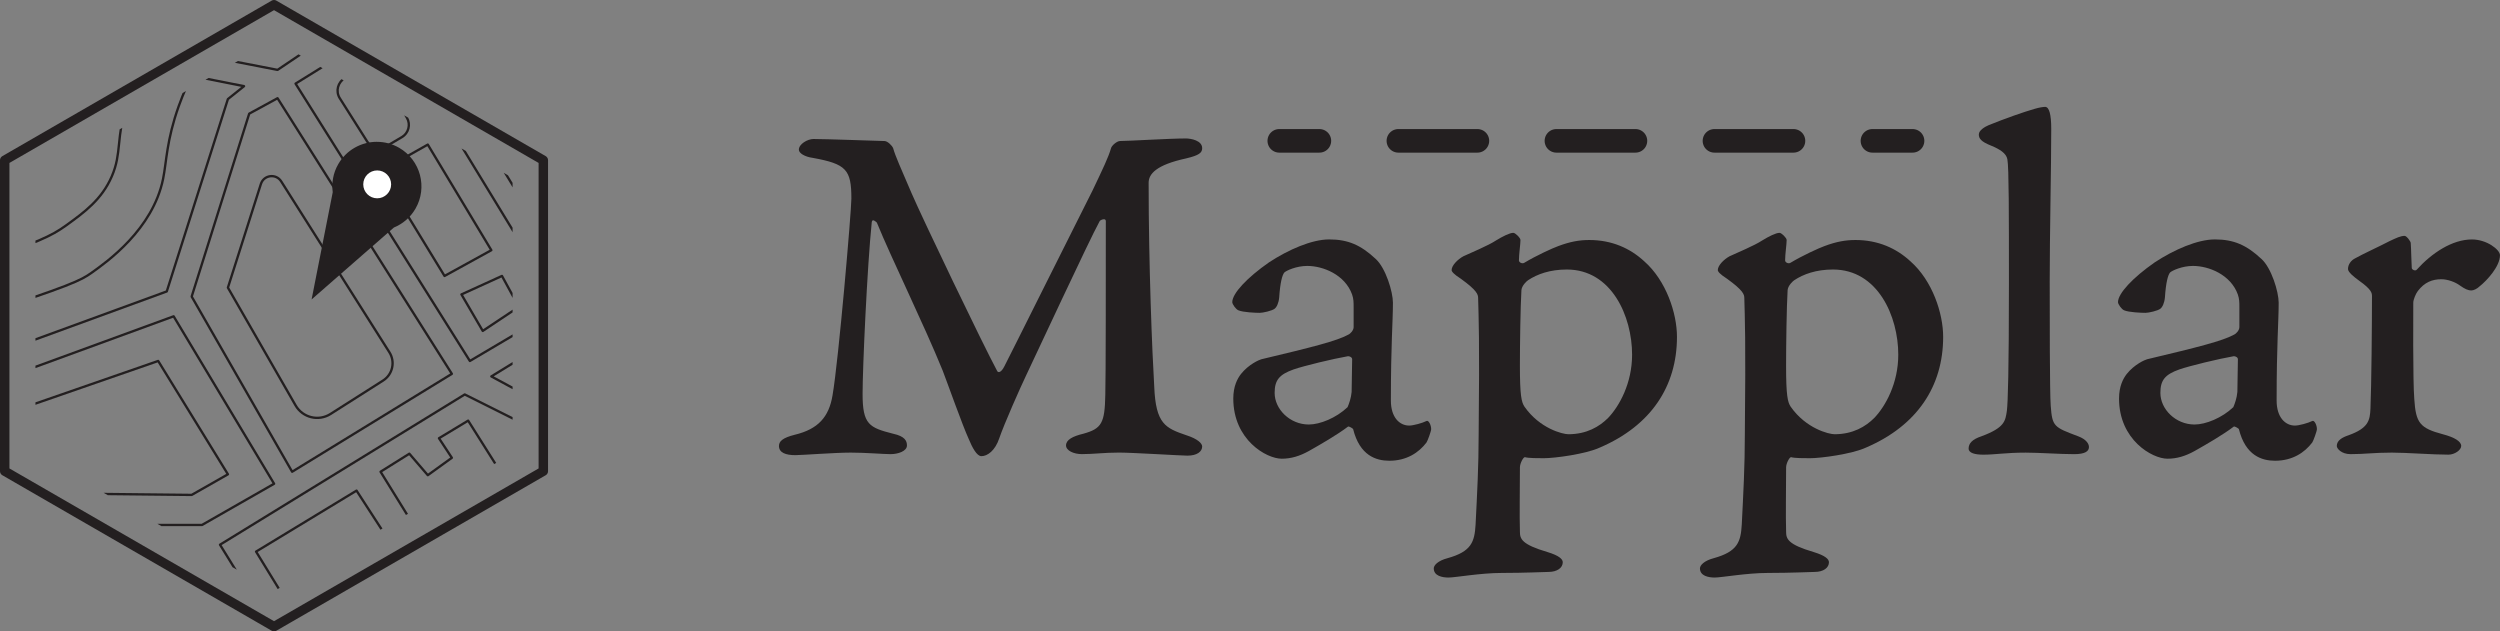 <?xml version="1.0" encoding="UTF-8"?>
<svg id="Layer_2" data-name="Layer 2" xmlns="http://www.w3.org/2000/svg" xmlns:xlink="http://www.w3.org/1999/xlink" viewBox="0 0 1059.87 267.66">
  <rect x="0" y="0" width="1059.87" height="267.66" fill="#808080" stroke="none"/>
  <defs>
    <style>
      .cls-1, .cls-2, .cls-3, .cls-4, .cls-5 {
        fill: none;
      }

      .cls-1, .cls-3, .cls-4, .cls-5 {
        stroke: #231f20;
        stroke-linecap: round;
        stroke-linejoin: round;
      }

      .cls-6 {
        clip-path: url(#clippath);
      }

      .cls-2, .cls-7, .cls-8 {
        stroke-width: 0px;
      }

      .cls-3 {
        stroke-dasharray: 0 0 33.5 33.5;
      }

      .cls-3, .cls-4 {
        stroke-width: 10px;
      }

      .cls-5 {
        stroke-width: 4px;
      }

      .cls-7 {
        fill: #231f20;
      }

      .cls-8 {
        fill: #fff;
      }
    </style>
    <clipPath id="clippath">
      <polygon class="cls-2" points="15.03 75.44 15.03 192.23 116.17 250.62 217.31 192.23 217.31 75.44 116.17 17.04 15.03 75.44"/>
    </clipPath>
  </defs>
  <g id="title">
    <path class="cls-7" d="M344.93,58.93c5.4,0,28.75.86,30.05.86s3.24,1.95,3.67,3.03c.87,3.24,3.24,8.43,7.78,19.02,4.76,11.03,30.05,63.78,36.32,75.45.43.87,1.73.65,3.03-1.95,1.51-2.81,32.21-64.42,37.4-74.59,4.54-9.51,6.7-14.05,7.78-17.73.22-1.3,2.59-3.24,3.89-3.24,3.68,0,20.97-1.08,27.89-1.08,2.16,0,6.92.86,6.92,4.11,0,1.95-1.3,3.03-6.7,4.32-12.97,2.81-16,6.7-16,10.38,0,35.02,1.51,71.99,2.38,86.47.65,15.78,4.76,17.51,13.62,20.54,4.76,1.51,6.7,3.46,6.7,4.76,0,2.16-2.16,3.89-6.27,3.89-2.59,0-23.13-1.3-28.97-1.3-6.49,0-10.59.65-15.78.65-3.46,0-6.7-1.51-6.7-3.68,0-2.38,2.81-3.89,7.35-4.97,7.78-2.16,9.08-4.54,9.3-16.43.22-5.62.22-52.97.22-73.72,0-1.51-2.38-.43-2.59,0-4.54,8.21-27.89,58.59-31.13,65.29-2.59,5.4-9.3,20.54-11.46,26.81-1.73,5.19-4.97,7.57-7.57,7.57-1.95,0-3.89-3.68-5.4-7.35-2.59-5.62-8.86-23.35-11.03-28.97-8-19.67-21.62-47.34-27.89-62.69-.22-.22-1.95-1.95-2.16-.22-1.95,19.02-3.89,61.83-3.89,72.86,0,12.97,2.81,14.27,12.97,16.86,4.97,1.08,5.84,3.03,5.84,4.97,0,2.38-3.68,3.68-6.92,3.68-3.03,0-10.59-.65-16.86-.65-6.92,0-20.75,1.08-23.56,1.08-4.11,0-6.92-1.08-6.92-3.89,0-1.95,1.51-3.46,6.7-4.76,9.94-2.38,14.48-7.57,16-16.65,2.59-14.92,8-78.26,8-83.45,0-12.32-2.16-14.7-16.43-17.29-3.24-.43-5.84-1.95-5.84-3.46,0-2.38,3.67-4.54,6.27-4.54Z"/>
    <path class="cls-7" d="M583.18,109.73c4.32,3.89,7.35,14.05,7.35,18.59,0,8.22-.87,17.3-.87,41.51,0,7.13,3.68,10.59,7.78,10.59,1.73,0,5.62-1.08,7.35-1.95.86-.43,1.95,1.73,1.95,3.46,0,.87-1.51,4.97-1.95,5.62-3.24,4.32-8.43,7.78-15.78,7.78-5.62,0-12.54-2.16-15.35-13.4,0-.22-1.73-1.3-2.16-1.08-4.54,3.46-11.67,7.57-16.65,10.38-3.89,2.16-7.57,3.24-11.46,3.24-6.49,0-20.54-8-20.54-25.51,0-5.19,1.73-8.43,3.24-10.38,3.24-4.11,7.78-6.05,8.65-6.27,21.83-5.19,32-7.78,36.75-10.38,1.08-.43,2.38-1.95,2.38-3.24v-8.22c0-2.38,0-3.68-.65-5.62-3.03-8.43-12.32-12.11-19.02-12.11-4.54,0-8.86,1.95-9.73,2.81-.86,1.08-1.73,4.11-2.16,10.59-.22,2.38-1.08,4.11-1.95,4.76-1.08.87-4.97,1.73-6.27,1.73-1.73,0-7.13-.21-9.08-1.08-1.08-.43-2.59-2.59-2.59-3.46,0-3.68,6.27-10.38,15.57-16.86,8.22-5.4,18.16-9.73,25.51-9.73,8,0,13.4,2.38,19.67,8.22ZM571.29,172.64c.65-1.51,1.51-3.89,1.73-6.49l.22-13.84c0-.87-1.08-1.3-1.73-1.3-6.27,1.08-18.81,4.11-23.13,5.62-6.05,2.16-8,4.54-8,9.94,0,6.92,6.49,13.4,14.48,13.4,4.76,0,11.67-2.81,16.43-7.35Z"/>
    <path class="cls-7" d="M697.11,110.81c9.3,8.21,13.84,22.05,13.84,32,0,20.97-11.03,37.62-32.64,46.91-6.05,2.81-19.24,4.54-23.78,4.54-2.59,0-6.49,0-8-.43-.65-.22-2.16,2.59-2.16,4.32,0,9.73-.22,20.11,0,27.24,0,3.03.65,5.41,11.67,8.65,4.97,1.51,6.49,3.03,6.49,4.32,0,2.38-2.38,4.11-6.05,4.11-1.73,0-9.94.43-19.89.43-8.86,0-19.67,1.95-22.48,1.95-2.59,0-6.27-.65-6.27-3.89,0-1.3,1.73-3.24,5.84-4.32,10.16-2.81,11.46-6.92,11.89-14.27.65-12.97,1.3-24.65,1.3-38.05.43-41.29,0-49.07-.22-57.94,0-1.51-.43-3.24-7.35-8.22-3.03-1.95-3.89-3.03-3.89-3.67,0-1.95,2.59-4.54,4.97-5.84,3.24-1.51,10.59-4.54,13.84-6.7,2.81-1.73,5.84-3.24,7.35-3.24.86,0,3.03,2.16,3.03,3.03,0,1.73-.65,6.05-.65,8.65,0,.86,1.3,1.51,2.16,1.08,5.4-3.24,12.11-6.27,14.48-7.13,5.19-1.95,9.08-2.59,13.19-2.59,9.51,0,17.29,3.46,23.35,9.08ZM647.82,118.81c-.43.22-2.59,2.16-2.81,4.11-.43,7.13-.65,23.35-.65,32.21,0,12.54.65,15.35,1.95,17.29,6.49,9.29,16.21,11.67,18.59,11.67,7.78,0,13.19-3.24,16.86-6.92,4.76-4.97,10.16-14.7,10.16-26.81,0-16.21-8.65-36.1-27.67-36.1-7.13,0-12.54,1.95-16.43,4.54Z"/>
    <path class="cls-7" d="M809.96,110.81c9.3,8.21,13.84,22.05,13.84,32,0,20.97-11.03,37.62-32.64,46.91-6.05,2.81-19.24,4.54-23.78,4.54-2.59,0-6.49,0-8-.43-.65-.22-2.16,2.59-2.16,4.32,0,9.73-.22,20.11,0,27.24,0,3.03.65,5.41,11.67,8.65,4.97,1.51,6.49,3.03,6.49,4.32,0,2.38-2.38,4.11-6.05,4.11-1.73,0-9.95.43-19.89.43-8.86,0-19.67,1.95-22.48,1.95-2.59,0-6.27-.65-6.27-3.89,0-1.3,1.73-3.24,5.84-4.32,10.16-2.81,11.46-6.92,11.89-14.27.65-12.97,1.3-24.65,1.3-38.05.43-41.29,0-49.07-.22-57.94,0-1.51-.43-3.24-7.35-8.22-3.03-1.95-3.89-3.03-3.89-3.67,0-1.95,2.59-4.54,4.97-5.84,3.24-1.51,10.59-4.54,13.84-6.7,2.81-1.73,5.84-3.24,7.35-3.24.87,0,3.03,2.16,3.03,3.03,0,1.73-.65,6.05-.65,8.65,0,.86,1.3,1.51,2.16,1.08,5.4-3.24,12.11-6.27,14.48-7.13,5.19-1.95,9.08-2.59,13.19-2.59,9.51,0,17.29,3.46,23.35,9.08ZM760.67,118.81c-.43.22-2.59,2.16-2.81,4.11-.43,7.13-.65,23.35-.65,32.21,0,12.54.65,15.35,1.95,17.29,6.49,9.29,16.21,11.67,18.59,11.67,7.78,0,13.19-3.24,16.86-6.92,4.76-4.97,10.16-14.7,10.16-26.81,0-16.21-8.65-36.1-27.67-36.1-7.13,0-12.54,1.95-16.43,4.54Z"/>
    <path class="cls-7" d="M843.03,53.09c6.92-2.81,14.92-5.62,19.46-6.92,2.16-.65,3.89-.86,4.54-.86,1.73,0,2.59,3.24,2.59,9.3,0,17.08-.65,44.53-.65,64.64,0,12.97,0,47.56.43,52.75.65,8.86,1.3,9.08,11.67,12.97,3.46,1.3,4.54,3.24,4.54,4.54,0,1.73-1.51,3.03-6.27,3.03-6.05,0-14.92-.65-20.54-.65-8.43,0-12.97.87-17.94.87-3.46,0-6.27-.65-6.27-2.6,0-2.16,1.51-3.89,5.41-5.19,9.94-3.68,10.16-6.49,10.81-10.81.43-3.46.87-16.86.87-54.05,0-29.19,0-49.07-.65-52.53-.43-2.59-3.24-4.32-6.92-5.84-4.32-1.73-5.19-3.03-5.19-4.76s2.59-3.24,4.11-3.89Z"/>
    <path class="cls-7" d="M958.69,109.73c4.32,3.89,7.35,14.05,7.35,18.59,0,8.22-.87,17.3-.87,41.51,0,7.13,3.68,10.59,7.78,10.59,1.73,0,5.62-1.08,7.35-1.95.87-.43,1.95,1.73,1.95,3.46,0,.87-1.51,4.97-1.95,5.62-3.24,4.32-8.43,7.78-15.78,7.78-5.62,0-12.54-2.16-15.35-13.4,0-.22-1.73-1.3-2.16-1.08-4.54,3.46-11.67,7.57-16.65,10.38-3.89,2.16-7.57,3.24-11.46,3.24-6.49,0-20.54-8-20.54-25.51,0-5.19,1.73-8.43,3.24-10.38,3.24-4.11,7.78-6.05,8.65-6.27,21.84-5.19,32-7.78,36.75-10.38,1.08-.43,2.38-1.95,2.38-3.24v-8.22c0-2.38,0-3.68-.65-5.62-3.03-8.43-12.32-12.11-19.03-12.11-4.54,0-8.86,1.95-9.73,2.81-.86,1.08-1.73,4.11-2.16,10.59-.22,2.38-1.08,4.11-1.95,4.76-1.08.87-4.97,1.73-6.27,1.73-1.73,0-7.13-.21-9.08-1.08-1.08-.43-2.59-2.59-2.59-3.46,0-3.68,6.27-10.38,15.57-16.86,8.21-5.4,18.16-9.73,25.51-9.73,8,0,13.4,2.38,19.67,8.22ZM946.8,172.64c.65-1.51,1.51-3.89,1.73-6.49l.22-13.84c0-.87-1.08-1.3-1.73-1.3-6.27,1.08-18.81,4.11-23.13,5.62-6.05,2.16-8,4.54-8,9.94,0,6.92,6.49,13.4,14.48,13.4,4.76,0,11.68-2.81,16.43-7.35Z"/>
    <path class="cls-7" d="M998.47,109.51c3.46-1.95,10.16-4.97,14.7-7.35,2.81-1.3,4.54-2.16,6.27-2.16.86,0,2.59,2.38,2.59,3.03.22,3.03.22,7.35.43,10.59,0,.65,1.51,1.51,2.16.65,6.27-6.92,14.92-12.76,23.35-12.76,6.27,0,11.89,4.32,11.89,6.7,0,4.76-5.62,10.81-8.65,13.19-1.08,1.08-2.6,1.73-3.46,1.73-1.51,0-2.81-.65-4.97-2.16-1.73-1.3-4.97-2.59-7.78-2.59-3.89,0-7.13,1.3-9.95,4.97-.86,1.08-1.95,3.68-1.95,4.97,0,2.16-.21,33.29.43,40.86.65,10.16,2.38,12.32,12.11,14.92,4.97,1.3,7.78,3.03,7.78,4.97,0,1.73-2.81,3.68-5.4,3.68-6.7,0-17.73-.87-24-.87-7.57,0-11.46.65-17.51.65-3.89,0-5.84-2.38-5.84-3.46,0-2.38,2.38-3.68,4.97-4.54,8.43-3.03,9.08-6.27,9.3-11.24.43-9.73.65-36.32.65-47.78,0-1.3-.22-2.81-5.41-6.49-2.38-1.73-4.76-3.68-4.76-4.97,0-1.95,1.3-3.68,3.03-4.54Z"/>
    <g>
      <line class="cls-4" x1="542.35" y1="59.71" x2="559.35" y2="59.71"/>
      <line class="cls-3" x1="592.84" y1="59.71" x2="777.07" y2="59.71"/>
      <line class="cls-4" x1="793.82" y1="59.71" x2="810.82" y2="59.71"/>
    </g>
  </g>
  <g id="logo-text">
    <g class="cls-6">
      <g>
        <polyline class="cls-1" points="-39.81 -.95 117.66 29.63 233.06 -48.12"/>
        <polygon class="cls-1" points="-39.81 8.15 103.46 36.54 96.62 42 70.7 123.55 -39.81 163.95 -39.81 8.15"/>
        <polygon class="cls-1" points="117.66 41.64 105.65 48.19 81.26 125.73 123.85 199.99 191.56 158.49 117.66 41.64"/>
        <polygon class="cls-1" points="125.3 35.45 199.2 153.03 237.42 130.46 164.62 11.06 125.3 35.45"/>
        <polygon class="cls-1" points="254.9 -48.12 172.26 4.51 245.43 124.64 300.33 89.69 300.33 -48.12 254.9 -48.12"/>
        <polygon class="cls-1" points="73.61 134.1 -39.81 175.6 -39.81 222.56 85.63 222.56 116.2 205.09 73.61 134.1"/>
        <polygon class="cls-1" points="83.44 233.85 -39.81 233.85 -39.81 292.01 118.39 292.01 83.44 233.85"/>
        <polygon class="cls-1" points="93.27 230.93 197.02 167.23 253.81 195.62 120.94 275.71 93.27 230.93"/>
        <polygon class="cls-1" points="125.3 285.54 130.26 292.01 223.59 292.01 300.33 245.13 300.33 221.47 264 199.99 125.3 285.54"/>
        <polygon class="cls-1" points="300.33 253.5 239.61 292.01 300.33 292.01 300.33 253.5"/>
        <polygon class="cls-1" points="273.46 194.89 300.33 209.82 300.33 178.33 273.46 194.89"/>
        <polygon class="cls-1" points="300.33 165.41 262.91 189.07 208.3 159.58 300.33 103.16 300.33 165.41"/>
        <polygon class="cls-1" points="67.06 153.03 -21.03 183.61 -21.03 208.73 81.26 209.82 96.62 201.08 67.06 153.03"/>
        <path class="cls-1" d="M278.2-48.12l-58.24,38.88c-1.9,6.13-7.96,28.37,2.55,53.07,12.74,29.93,40.03,40.48,44.78,42.23,11.02-6.31,22.03-12.62,33.05-18.93"/>
        <polyline class="cls-1" points="300.33 116.99 247.25 148.66 264 176.33 300.33 155.58"/>
        <polygon class="cls-1" points="108.56 233.85 151.15 208 167.9 233.85 125.3 261.15 108.56 233.85"/>
        <polygon class="cls-1" points="161.34 199.99 178.45 227.66 215.58 205.45 198.47 178.33 186.1 185.79 191.56 194.08 181.36 201.45 173.54 192.35 161.34 199.99"/>
        <polygon class="cls-1" points="212.81 244.04 264.73 213.46 281.47 240.76 229.78 272.76 212.81 244.04"/>
        <polygon class="cls-1" points="161.34 275.71 202.84 251.68 210.12 263.7 169.72 287.72 161.34 275.71"/>
        <path class="cls-1" d="M125.31,171.87l-28.69-49.92,13.98-43.94c1.23-3.88,6.43-4.55,8.61-1.11l45.88,72.46c2.56,4.04,1.36,9.39-2.67,11.96l-22.31,14.19c-5.07,3.22-11.8,1.57-14.8-3.64Z"/>
        <path class="cls-1" d="M163.83,61.98l6.52-3.83c2.87-1.68,3.83-5.37,2.16-8.24l-10.78-18.51c-1.64-2.82-5.22-3.82-8.08-2.27l-7.37,3.98c-3.08,1.66-4.1,5.58-2.23,8.54l11.62,18.36c1.74,2.75,5.35,3.63,8.16,1.98Z"/>
        <polygon class="cls-1" points="161.34 72.58 188.46 116.99 208.3 106.07 181.36 61.3 161.34 72.58"/>
        <polygon class="cls-1" points="195.63 124.82 204.66 140.29 219.95 130.1 212.81 116.99 195.63 124.82"/>
        <line class="cls-1" x1="193.74" y1="-49.73" x2="86.97" y2="23.67"/>
        <path class="cls-1" d="M155.52-49.73c-18.24,12.9-33.25,22.22-43.68,28.39-10.25,6.07-19.7,11.24-30.58,21.48-7.66,7.21-13.02,14.09-16.38,18.82"/>
        <path class="cls-1" d="M59.76,27.88c-1.57,3.23-3.84,8.34-5.81,14.85-4.86,16.07-2.25,22.09-6.55,32.03-4.27,9.88-11.76,15.3-19.29,20.75-6.73,4.87-12.37,7.08-34.22,14.93-8.73,3.13-20.16,7.12-33.7,11.5"/>
        <path class="cls-1" d="M-39.81,143.57c7.08-2.21,16.9-5.32,28.61-9.1,41.37-13.38,45.58-15.68,49.94-18.77,6.56-4.65,26.04-18.44,30.4-39.86,1.47-7.2,1.46-16.4,6.66-30.92,1.97-5.5,4.01-9.88,5.46-12.77"/>
        <path class="cls-1" d="M-39.81,246c5.74-.23,13.97-.54,23.87-.87,32.49-1.1,37.96-.92,43.68-.36,10.57,1.03,22.55,2.2,34.95,8.01,20.28,9.5,31.98,26.86,38.22,39.24"/>
        <polyline class="cls-1" points="-39.81 8.15 -39.81 -48.12 254.9 -48.12"/>
        <path class="cls-1" d="M18.34-13.75l-1.56,7.55c-.47,2.29,1.01,4.52,3.3,4.96l31.08,6.04c2.26.44,4.44-1.02,4.9-3.27l1.43-6.97c.46-2.25-.98-4.46-3.23-4.94l-30.95-6.62c-2.27-.49-4.51.97-4.98,3.25Z"/>
        <path class="cls-1" d="M-39.81,61.3L-1.23,68.79c3.04.59,5.04,3.52,4.49,6.57L-.04,93.45c-.53,2.93-3.37,4.84-6.29,4.24l-33.49-6.91"/>
        <path class="cls-1" d="M2.03,37.72l-1.42,8.81c-.4,2.45,1.22,4.78,3.65,5.27l28.17,5.65c2.57.51,5.05-1.21,5.47-3.79l1.35-8.31c.39-2.42-1.18-4.73-3.57-5.25l-28.09-6.15c-2.59-.57-5.12,1.16-5.55,3.77Z"/>
      </g>
    </g>
    <polygon class="cls-5" points="2 67.92 2 199.75 116.17 265.66 230.34 199.75 230.34 67.92 116.17 2 2 67.92"/>
    <g>
      <path class="cls-7" d="M142.54,81.78c.03-.16.04-.33.02-.49-.51-3.84.24-7.64,2.16-10.97,3.1-5.37,8.88-8.7,15.08-8.7,3.03,0,6.04.81,8.68,2.33,8.31,4.8,11.16,15.45,6.37,23.76-1.92,3.33-4.84,5.88-8.42,7.36-.15.06-.29.15-.41.26l-31.58,27.6,8.11-41.15Z"/>
      <path class="cls-7" d="M159.79,63.12c2.77,0,5.51.74,7.93,2.13,3.68,2.12,6.31,5.55,7.41,9.65s.53,8.38-1.59,12.06c-1.76,3.04-4.42,5.37-7.69,6.72-.3.12-.58.3-.83.51l-28.27,24.71,7.26-36.84c.06-.32.07-.65.03-.98-.47-3.51.22-6.98,1.97-10.02,2.83-4.9,8.11-7.95,13.78-7.95M159.79,60.12c-6.53,0-12.88,3.39-16.38,9.45-2.17,3.75-2.88,7.93-2.35,11.92l-8.96,45.46,34.89-30.49c3.72-1.53,6.98-4.24,9.15-7.99,5.22-9.04,2.12-20.59-6.92-25.81-2.98-1.72-6.22-2.53-9.43-2.53h0Z"/>
    </g>
    <g>
      <circle class="cls-8" cx="159.91" cy="78.16" r="7.41"/>
      <path class="cls-7" d="M159.91,72.25c3.26,0,5.91,2.65,5.91,5.91s-2.65,5.91-5.91,5.91-5.91-2.65-5.91-5.91,2.65-5.91,5.91-5.91M159.91,69.25c-4.92,0-8.91,3.99-8.91,8.91s3.99,8.91,8.91,8.91,8.91-3.99,8.91-8.91-3.99-8.91-8.91-8.91h0Z"/>
    </g>
  </g>
</svg>